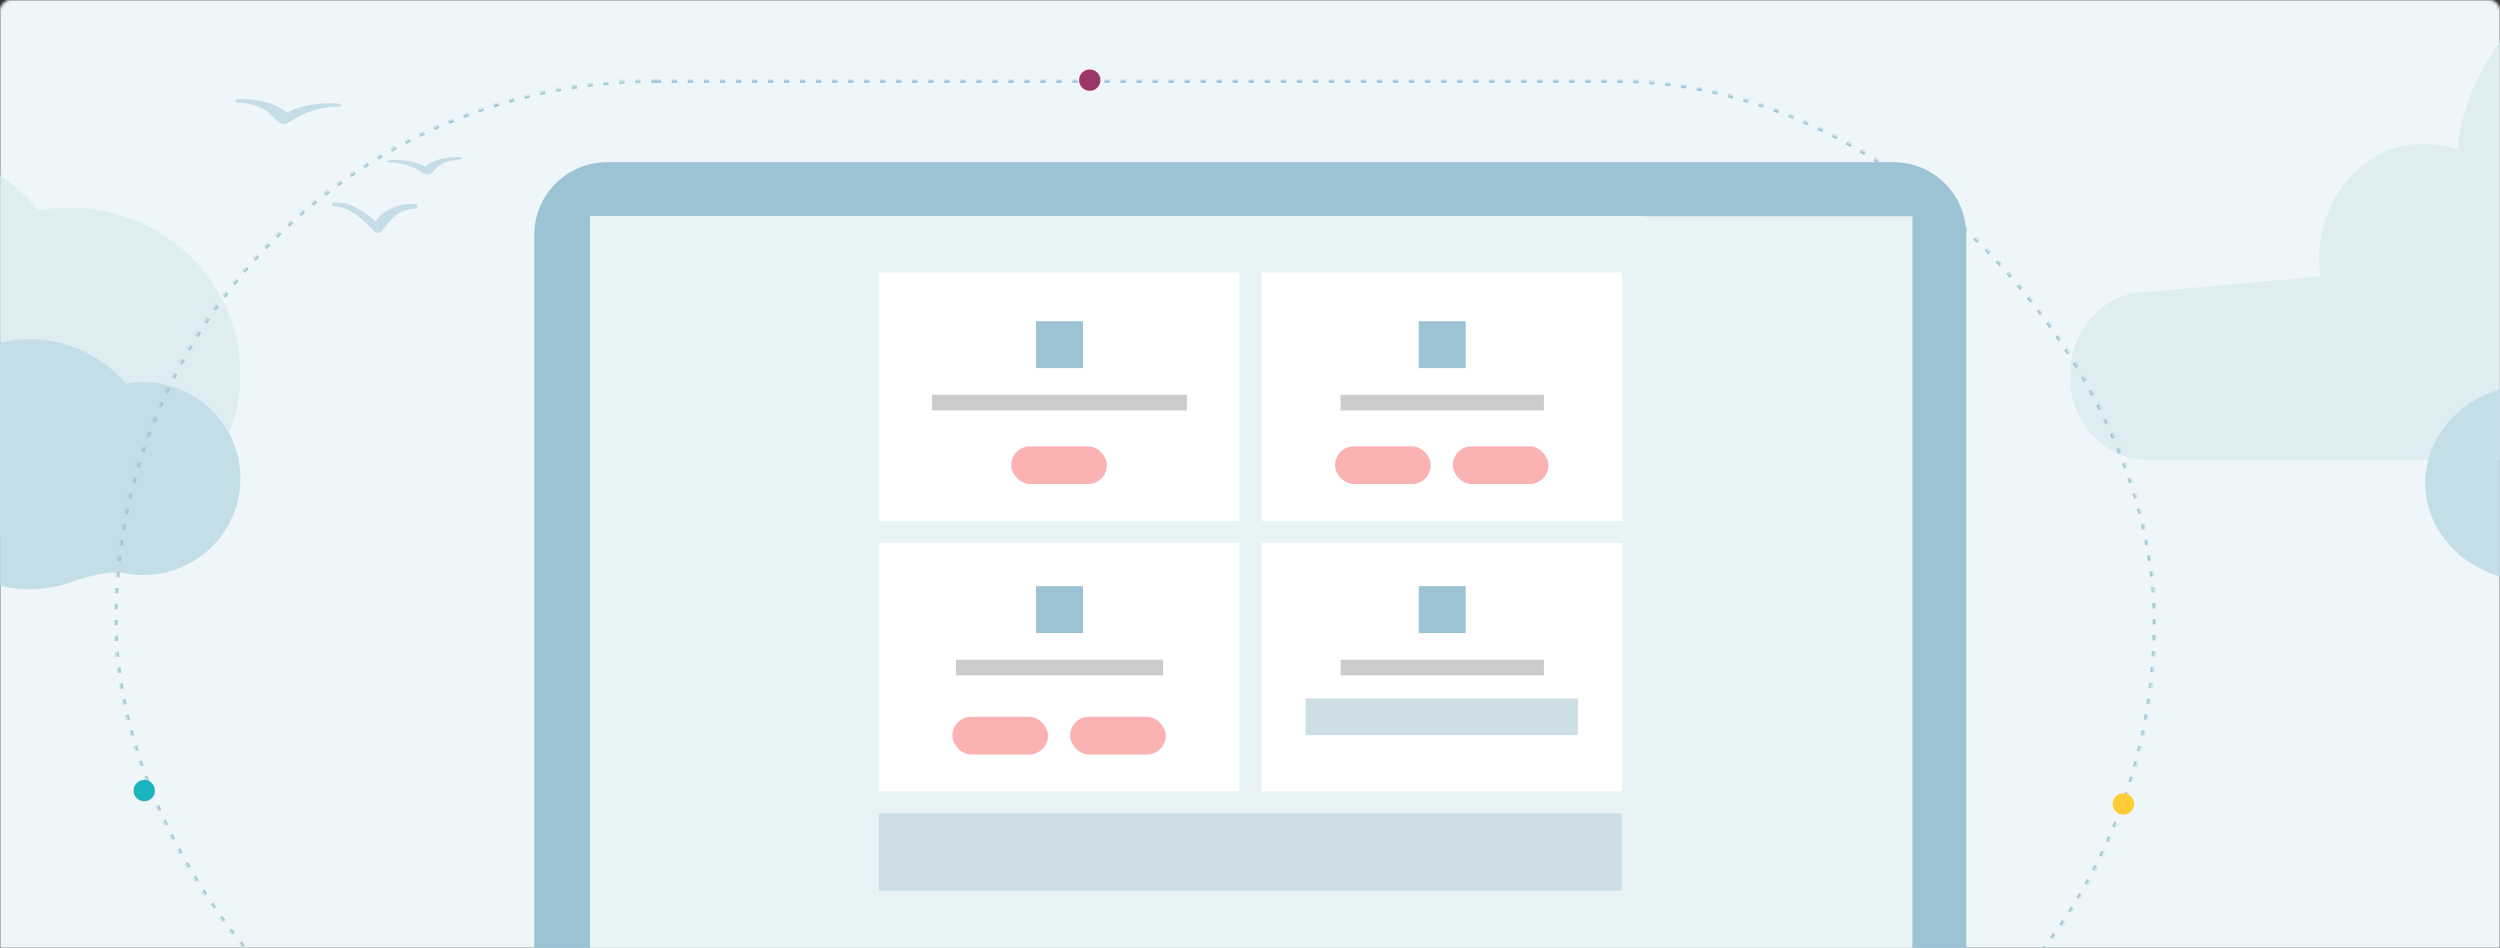 <svg xmlns="http://www.w3.org/2000/svg" xmlns:xlink="http://www.w3.org/1999/xlink" width="936" height="355" viewBox="0 0 936 355">
    <rect x="0" y="0" width="936" height="355" fill="#333333" stroke="none"/>
    <defs>
        <rect id="prefix__a" width="764" height="405" x="0" y="4" rx="202.5"/>
        <path id="prefix__b" d="M4 0h928c2.21 0 4 1.79 4 4v351H0V4c0-2.21 1.79-4 4-4z"/>
        <mask id="prefix__d" width="764" height="405" x="0" y="0" fill="#fff" maskContentUnits="userSpaceOnUse" maskUnits="objectBoundingBox">
            <use xlink:href="#prefix__a"/>
        </mask>
    </defs>
    <g fill="none" fill-rule="evenodd">
        <mask id="prefix__c" fill="#fff">
            <use xlink:href="#prefix__b"/>
        </mask>
        <path fill="#EFF6F9" d="M-73-51h1118c2.21 0 4 1.79 4 4v459H-77V-47c0-2.21 1.79-4 4-4z" mask="url(#prefix__c)"/>
        <g fill="#DEEDF2" mask="url(#prefix__c)">
            <path d="M920.022 56.085C924.32 17.71 954.08-12 990.149-12c39.022 0 70.657 34.776 70.657 77.677 0 7.039-.851 13.858-2.448 20.341.6.009 1.195.032 1.786.07l.665-.06v.109c20.238 1.671 36.191 20.256 36.191 42.935 0 22.68-15.953 41.264-36.19 42.935v.129H803.553v-.005c-15.77 0-28.554-14.056-28.554-31.393 0-17.337 12.784-31.392 28.553-31.392v-.001l65.178-5.908c-.298-2.14-.452-4.332-.452-6.563 0-23.78 17.534-43.058 39.164-43.058 4.4 0 8.63.798 12.579 2.27z"/>
        </g>
        <g fill="#C3DEE7" mask="url(#prefix__c)">
            <path d="M979.283 157.075c12.577-2.065 25.777 3.092 32.534 13.753 8.61 13.586 3.5 30.956-11.41 38.798-6.498 3.418-13.786 4.46-20.653 3.427l-.001.001-.006-.002c-.618-.093-1.233-.206-1.845-.334-1.249-.11-3.183-.114-5.972.29-2.402.346-5.36 1.06-7.972 1.766-2.11.805-4.26 1.44-6.432 1.9l-.026.008-.003-.002c-16.857 3.55-34.976-3.107-44.077-17.466-11.157-17.605-4.536-40.115 14.788-50.279 17.218-9.056 38.702-5.247 51.075 8.14"/>
        </g>
        <g fill="#9BC3D3" mask="url(#prefix__c)" opacity=".5">
            <path d="M124.945 75.866c5.688-.717 11.288 3.316 15.72 6.973 2.984-4.679 9.993-7.033 14.87-6.356.93.128.977 1.476 0 1.553-2.96.236-5.868 1.178-8.142 3.248-1.913 1.743-2.833 3.243-4.406 5.249-.453.577-1.363.756-2.017.559-.172-.053-.347-.118-.497-.22-.17-.113-.32-.258-.454-.414-.09-.068-.183-.1-.268-.19-3.98-4.32-8.977-8.943-14.806-9.014-.875-.01-.826-1.283 0-1.388zm34.34-13.462c2.62-2.623 8.777-3.942 13.06-3.563.82.072.86.828 0 .871-2.6.132-5.154.662-7.15 1.821-1.683.979-2.49 2.323-3.874 3.448-.396.321-1.197.423-1.77.312-.15-.028-.304-.066-.434-.122-.152-.065-.282-.147-.4-.233-.079-.038-.164-.056-.235-.108-3.496-2.421-7.887-4.005-13.007-4.045-.768-.006-.723-.719 0-.778 4.997-.404 9.916.348 13.81 2.397zM88.888 37.171c6.047-.534 14.739 1.328 18.438 5.031 5.498-2.893 12.443-3.954 19.496-3.386 1.025.082 1.086 1.089 0 1.098-7.228.057-13.427 2.294-18.361 5.714-.103.071-.222.097-.334.15-.166.124-.349.238-.562.33-.185.078-.402.13-.615.172-.81.157-1.943.014-2.502-.442-1.95-1.59-3.09-3.486-5.465-4.867-2.82-1.637-6.425-2.384-10.095-2.57-1.213-.062-1.155-1.128 0-1.23z"/>
        </g>
        <g fill="#DEEDF2" mask="url(#prefix__c)">
            <path d="M14.527 78.704c25.852-4.534 52.986 6.787 66.875 30.193 17.7 29.825 7.195 67.958-23.455 85.175-13.356 7.502-28.337 9.791-42.454 7.522v.004l-.012-.005c-1.272-.204-2.536-.453-3.794-.733-2.567-.241-6.542-.25-12.275.634-4.939.762-11.018 2.327-16.387 3.88-4.337 1.766-8.755 3.16-13.22 4.17-.038.011-.055.018-.055.018l-.006-.005c-34.65 7.792-71.896-6.82-90.603-38.345-22.934-38.647-9.324-88.065 30.398-110.378 35.393-19.88 79.554-11.52 104.988 17.87"/>
        </g>
        <g fill="#C3DEE7" mask="url(#prefix__c)">
            <path d="M47.164 143.627c14.673-2.626 30.073 3.932 37.956 17.49 10.046 17.276 4.084 39.365-13.313 49.338-7.58 4.346-16.082 5.672-24.095 4.357v.002l-.007-.003c-.722-.117-1.439-.262-2.153-.424-1.457-.14-3.713-.145-6.967.367-2.803.442-6.253 1.348-9.3 2.247-2.462 1.023-4.97 1.83-7.504 2.416l-.031.01-.003-.002c-19.666 4.514-40.806-3.95-51.424-22.212-13.017-22.387-5.292-51.012 17.253-63.937 20.088-11.516 45.153-6.673 59.588 10.35"/>
        </g>
        <g mask="url(#prefix__c)">
            <g transform="translate(43 26)">
                <use stroke="#9BC3D3" stroke-dasharray="2 4" stroke-width="2" mask="url(#prefix__d)" xlink:href="#prefix__a"/>
                <circle cx="365" cy="4" r="4" fill="#9E3667"/>
                <circle cx="11" cy="270" r="4" fill="#1BB3BC"/>
                <circle cx="752" cy="275" r="4" fill="#FC3"/>
            </g>
        </g>
        <g mask="url(#prefix__c)">
            <g>
                <g>
                    <g>
                        <path fill="#9BC3D3" d="M237.043 475.986L299.135 475.986 299.135 287.384 237.043 287.384z" transform="translate(198 29) translate(2.025 31.725)"/>
                        <path fill="#9BC3D3" d="M27.278 378.241h481.625c15.063 0 27.27-12.21 27.27-27.27V27.267C536.173 12.206 523.966 0 508.903 0H27.278C12.209 0 0 12.206 0 27.268V350.97c0 15.062 12.21 27.271 27.278 27.271" transform="translate(198 29) translate(2.025 31.725)"/>
                        <path fill="#FFF" d="M20.997 318.966L515.173 318.966 515.173 20.442 20.997 20.442z" transform="translate(198 29) translate(2.025 31.725)"/>
                    </g>
                    <path fill="#FCFEFE" d="M0 0H395V273H0z" transform="translate(198 29) translate(23 52)"/>
                </g>
                <path fill="#E8F3F6" d="M23 52H518V357H23z" transform="translate(198 29)"/>
                <g transform="translate(198 29) translate(131 73)">
                    <path fill="#FFF" d="M0 0H135.022V93H0z"/>
                    <path fill="#CEDEE7" d="M0 202.533H278.311V231.466H0z"/>
                    <path fill="#FFF" d="M0 101.267H135.022V194.267H0zM143.289 0H278.311V93H143.289zM143.289 101.267H278.311V194.267H143.289z"/>
                    <rect width="35.822" height="14.122" x="49.6" y="65.1" fill="#FAB2B2" rx="7.061"/>
                    <rect width="35.822" height="14.122" x="170.844" y="65.1" fill="#FAB2B2" rx="7.061"/>
                    <rect width="35.822" height="14.122" x="27.556" y="166.367" fill="#FAB2B2" rx="7.061"/>
                    <rect width="35.822" height="14.122" x="214.933" y="65.1" fill="#FAB2B2" rx="7.061"/>
                    <rect width="35.822" height="14.122" x="71.644" y="166.367" fill="#FAB2B2" rx="7.061"/>
                    <path fill="#CEDEE7" d="M159.822 159.478H261.778V173.256H159.822z"/>
                    <path fill="#CCC" d="M28.933 145.011H106.433V150.867H28.933zM19.978 45.811H115.389V51.667H19.978zM172.911 45.811H249.033V51.667H172.911zM172.911 145.011H249.033V150.867H172.911z"/>
                    <path fill="#9BC3D3" d="M58.9 18.256H76.467V35.823H58.9zM202.189 18.256H219.756V35.823H202.189zM58.9 117.456H76.467V135.023H58.9zM202.189 117.456H219.756V135.023H202.189z"/>
                </g>
            </g>
        </g>
    </g>
</svg>

